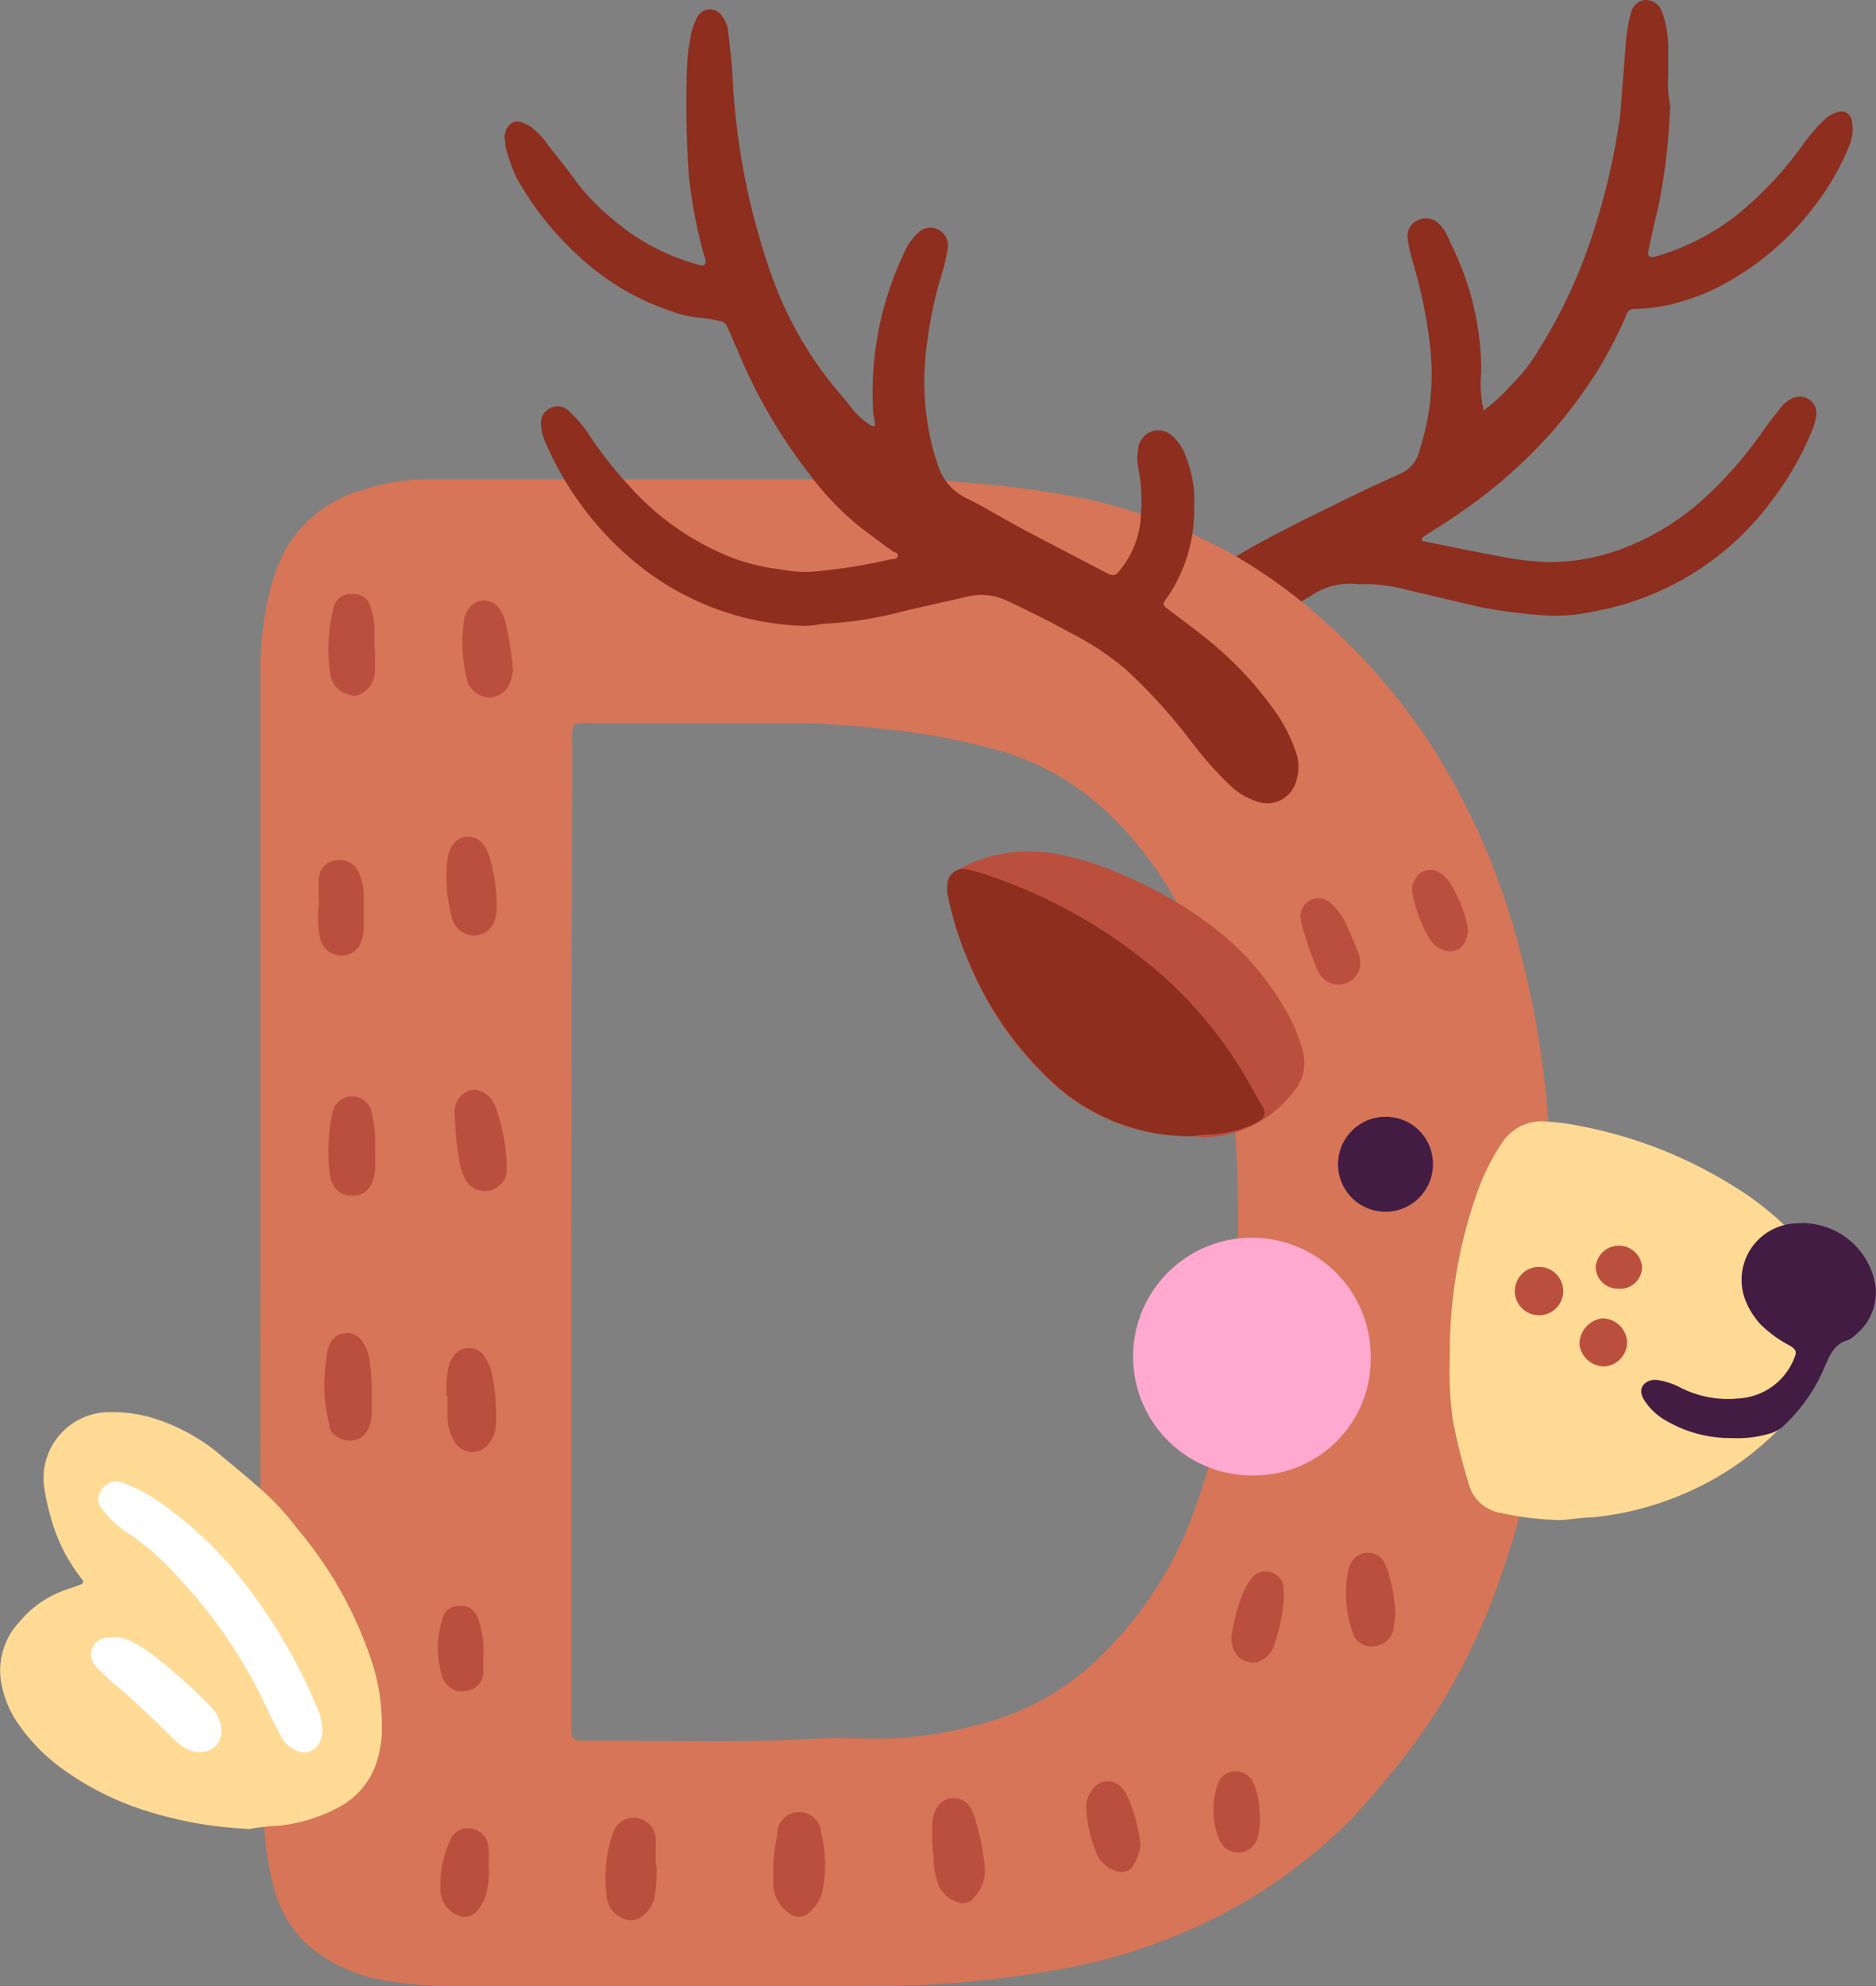 <svg xmlns="http://www.w3.org/2000/svg" viewBox="0 0 85.4 90.39"><rect x="0" y="0" width="85.4" height="90.39" fill="#808080" stroke="none"/><defs><style>.cls-1{fill:#8d2e1f;}.cls-2{fill:#d67557;}.cls-3{fill:#bb4f3e;}.cls-4{fill:#ffda95;}.cls-5{fill:#421c43;}.cls-6{fill:#ffa8d0;}.cls-7{fill:#fff;}</style></defs><g id="圖層_2" data-name="圖層 2"><g id="OBJECTS"><path class="cls-1" d="M61.85,26.59a3.13,3.13,0,0,0-2.19.54c-1,.59-2.08,1.14-3.11,1.72a17.55,17.55,0,0,0-3.18,2.44,7.43,7.43,0,0,0-1.52,2.11l-.61,1.19a2.83,2.83,0,0,1-.38.59,1.36,1.36,0,0,1-1.52.34,1.1,1.1,0,0,1-.73-1,2.63,2.63,0,0,1,.18-1.24,12.34,12.34,0,0,1,1.32-2.42,19.22,19.22,0,0,1,3.13-3.43,16.17,16.17,0,0,1,2.57-1.83c1.7-1.05,3.5-1.92,5.29-2.8.87-.43,1.76-.84,2.64-1.24a1.49,1.49,0,0,0,.86-1,11.29,11.29,0,0,0,.49-4.9,22,22,0,0,0-.81-3.85,5.78,5.78,0,0,1-.19-.92.78.78,0,0,1,.43-.86.84.84,0,0,1,1,.17A2.18,2.18,0,0,1,66,11a13,13,0,0,1,1.43,5.69,1.69,1.69,0,0,0,0,.23,5.47,5.47,0,0,0,.11,1.76,8.14,8.14,0,0,0,1.26-1.16A7.69,7.69,0,0,0,70,16a23.69,23.69,0,0,0,2.45-5.19,30.55,30.55,0,0,0,1.22-5c.11-.6.13-1.2.18-1.8.07-.82.12-1.63.2-2.44a6.81,6.81,0,0,1,.2-1A.74.74,0,0,1,74.9,0a.79.79,0,0,1,.77.57A4.76,4.76,0,0,1,75.94,2c0,.47,0,1,0,1.42a5.35,5.35,0,0,0,.08,1.33.49.49,0,0,1,0,.24,27.75,27.75,0,0,1-.55,4.53c-.16.61-.29,1.23-.42,1.84-.07.29,0,.4.33.31A10.9,10.9,0,0,0,79,9.84a16.43,16.43,0,0,0,3.17-3.39,7.68,7.68,0,0,1,.88-1,1.44,1.44,0,0,1,.61-.35.48.48,0,0,1,.64.41,1.91,1.91,0,0,1-.1,1.08,11.64,11.64,0,0,1-1.61,2.8,12.58,12.58,0,0,1-3.34,3.08A10.17,10.17,0,0,1,76,13.87a8,8,0,0,1-1.55.19.38.38,0,0,0-.41.26,19.23,19.23,0,0,1-1.34,2.59,23.24,23.24,0,0,1-1.92,2.6,22.81,22.81,0,0,1-4.42,3.9c-.49.35-1,.65-1.53,1-.07.05-.14.1-.09.19s.09,0,.14.05c1.18.23,2.37.49,3.55.7a12.61,12.61,0,0,0,2.11.23,9.43,9.43,0,0,0,3.32-.61,11.63,11.63,0,0,0,3.73-2.3,18.22,18.22,0,0,0,2.73-3.15c.24-.34.51-.66.77-1a1.36,1.36,0,0,1,.5-.39.76.76,0,0,1,1.09.79,3.54,3.54,0,0,1-.28.89,13.86,13.86,0,0,1-1.71,2.93,12.9,12.9,0,0,1-8.09,5.08,8.24,8.24,0,0,1-2.27.19,24.46,24.46,0,0,1-3-.39l-3.22-.76A7.39,7.39,0,0,0,61.85,26.59Z"/><path class="cls-2" d="M11.85,55.56q0-12.39,0-24.78a15.64,15.64,0,0,1,.44-3.91A8.14,8.14,0,0,1,13,25a5.84,5.84,0,0,1,3.47-2.69,9.74,9.74,0,0,1,2.78-.5H40.2c.66,0,1.32,0,2,0,.92.06,1.83.17,2.75.24s1.93.22,2.89.37a24.3,24.3,0,0,1,8.31,2.83,24,24,0,0,1,3.66,2.6,28.45,28.45,0,0,1,5.35,6.08,32.17,32.17,0,0,1,3.71,8.16,42.52,42.52,0,0,1,1.39,6.71c.12.83.17,1.67.24,2.51a78.53,78.53,0,0,1,.1,8.12c0,1-.19,1.93-.26,2.9a36,36,0,0,1-.5,3.59,35.45,35.45,0,0,1-2.06,7.27,27.56,27.56,0,0,1-4.34,7.38c-.66.79-1.32,1.58-2,2.3a24.18,24.18,0,0,1-4.6,3.58A25.56,25.56,0,0,1,48.4,89.6a46.77,46.77,0,0,1-5.15.66c-1.79.15-3.57.12-5.36.13-5.73,0-11.47,0-17.21,0a17.27,17.27,0,0,1-3.44-.31,7.07,7.07,0,0,1-3-1.37,5.14,5.14,0,0,1-1.67-2.45A13.85,13.85,0,0,1,12,82.7c-.22-2.94-.11-5.89-.12-8.83C11.83,67.77,11.85,61.66,11.85,55.56ZM26,56.05V78.22c0,1.1,0,1,1.05,1,3.36,0,6.73.1,10.09-.09.92-.05,1.85,0,2.77,0a17.6,17.6,0,0,0,4.67-.65A12,12,0,0,0,49.43,76a17.37,17.37,0,0,0,4.87-7.07,32,32,0,0,0,1.86-8.36c.12-1.28.2-2.57.2-3.86,0-2,0-3.95-.2-5.91a33,33,0,0,0-.82-5.05,17.37,17.37,0,0,0-3.87-7.67,13.5,13.5,0,0,0-2.9-2.54A12.09,12.09,0,0,0,44.88,34a29.4,29.4,0,0,0-4.65-.82,38.52,38.52,0,0,0-3.85-.27c-3.16,0-6.32,0-9.47,0a3.85,3.85,0,0,0-.48,0c-.27,0-.36.11-.38.39s0,.53,0,.79Z"/><path class="cls-3" d="M16.92,63.38v1a1.47,1.47,0,0,1-.18.68.87.87,0,0,1-.9.5A1,1,0,0,1,15,65a.83.83,0,0,1,0-.15,6.92,6.92,0,0,1-.21-2.4c0-.23.06-.47.08-.7a1.48,1.48,0,0,1,.24-.74.84.84,0,0,1,1.35,0,1.75,1.75,0,0,1,.34.79A8.59,8.59,0,0,1,16.92,63.38Z"/><path class="cls-3" d="M42.44,83.77c0-.26,0-.52,0-.78a1.82,1.82,0,0,1,.15-.61.89.89,0,0,1,1.58-.12,2.38,2.38,0,0,1,.24.57A11.28,11.28,0,0,1,44.83,85a1.74,1.74,0,0,1-.44,1.3.67.67,0,0,1-.9.23,1.39,1.39,0,0,1-.85-1,4.42,4.42,0,0,1-.13-.61c0-.39-.06-.79-.09-1.18Z"/><path class="cls-3" d="M29.89,84.9c0,.42,0,.84-.07,1.25a1.47,1.47,0,0,1-.59,1.07.79.79,0,0,1-.75.13,1.17,1.17,0,0,1-.85-.95,6.33,6.33,0,0,1,.28-3,1,1,0,0,1,1.94.26,1.94,1.94,0,0,1,0,.24v1Z"/><path class="cls-3" d="M35.2,85.23a8.21,8.21,0,0,1,.18-1.71,1,1,0,0,1,2-.1,5.88,5.88,0,0,1,.06,2.64,1.81,1.81,0,0,1-.55.93.68.68,0,0,1-1,.06,1.69,1.69,0,0,1-.69-1.19C35.2,85.65,35.21,85.44,35.2,85.23Z"/><path class="cls-3" d="M20.32,63.5c0-.34,0-.68.05-1a1.35,1.35,0,0,1,.21-.67.85.85,0,0,1,1.53,0,2.13,2.13,0,0,1,.27.64,8.93,8.93,0,0,1,.19,2.42,1.3,1.3,0,0,1-.26.73.94.94,0,0,1-1.66-.08,2.22,2.22,0,0,1-.28-1c0-.34,0-.68,0-1Z"/><path class="cls-3" d="M23.06,52.91c0,.18,0,.34,0,.49a1,1,0,0,1-.8.79,1,1,0,0,1-1.07-.5,2.51,2.51,0,0,1-.26-.74,14.44,14.44,0,0,1-.23-2.27,1,1,0,0,1,.56-1,.71.71,0,0,1,.68,0,1.23,1.23,0,0,1,.61.68A8.52,8.52,0,0,1,23.06,52.91Z"/><path class="cls-3" d="M20.32,40c0-.24,0-.55.05-.87a1.56,1.56,0,0,1,.15-.52.86.86,0,0,1,1.53-.11,1.83,1.83,0,0,1,.23.49,7.84,7.84,0,0,1,.33,2.41,1.67,1.67,0,0,1-.06.38,1,1,0,0,1-.95.8,1.06,1.06,0,0,1-1-.72,6.57,6.57,0,0,1-.21-1C20.33,40.56,20.34,40.3,20.32,40Z"/><path class="cls-3" d="M17.07,29.63c0,.34,0,.68,0,1a1.2,1.2,0,0,1-.75,1,.56.56,0,0,1-.38,0,1.1,1.1,0,0,1-.91-1,7.46,7.46,0,0,1,.14-2.9.79.79,0,0,1,.9-.69.77.77,0,0,1,.81.61,4.13,4.13,0,0,1,.17.85c0,.34,0,.68,0,1Z"/><path class="cls-3" d="M17.08,52.13v1a1.67,1.67,0,0,1-.18.76.86.86,0,0,1-.88.52.9.9,0,0,1-.88-.54,1.33,1.33,0,0,1-.12-.37,8.5,8.5,0,0,1,.12-2.89.91.91,0,0,1,1.76-.06A5.86,5.86,0,0,1,17.08,52.13Z"/><path class="cls-3" d="M23.35,30.5a2.1,2.1,0,0,1-.22.75,1,1,0,0,1-1.43.31,1,1,0,0,1-.44-.63,6.74,6.74,0,0,1-.12-2.79,1.25,1.25,0,0,1,.24-.49.84.84,0,0,1,1.35.05,2.23,2.23,0,0,1,.27.56A14.11,14.11,0,0,1,23.35,30.5Z"/><path class="cls-3" d="M14.52,41.13a9.29,9.29,0,0,1,0-1.18.89.89,0,0,1,1-.8.92.92,0,0,1,.84.62,3.12,3.12,0,0,1,.2.84c0,.58,0,1.16,0,1.73a1.4,1.4,0,0,1-.1.46.93.93,0,0,1-.94.69,1,1,0,0,1-.93-.72A4.32,4.32,0,0,1,14.52,41.13Z"/><path class="cls-3" d="M63.52,73.44a6.73,6.73,0,0,1-.09.77,1,1,0,0,1-.84.71.88.88,0,0,1-1-.58,5.42,5.42,0,0,1-.22-2.85,1.08,1.08,0,0,1,.33-.61.86.86,0,0,1,1.3.2,2.7,2.7,0,0,1,.23.58A8.18,8.18,0,0,1,63.52,73.44Z"/><path class="cls-3" d="M51.92,84a2.39,2.39,0,0,1-.35.94.61.61,0,0,1-.7.23,1.44,1.44,0,0,1-.94-.78,6.32,6.32,0,0,1-.48-2.06,1.26,1.26,0,0,1,.28-.88A.83.83,0,0,1,51,81.3a1.48,1.48,0,0,1,.25.31A7,7,0,0,1,51.92,84Z"/><path class="cls-3" d="M58.45,72.73A8.73,8.73,0,0,1,58,74.88a1.24,1.24,0,0,1-.46.62.92.92,0,0,1-1.3-.26,1.27,1.27,0,0,1-.17-.83,8.26,8.26,0,0,1,.51-1.89,3.07,3.07,0,0,1,.39-.68.78.78,0,0,1,.91-.27.76.76,0,0,1,.55.77Z"/><path class="cls-3" d="M22.25,84.85a4.26,4.26,0,0,1-.11,1.33,2.2,2.2,0,0,1-.39.76.76.76,0,0,1-1,.19,1.28,1.28,0,0,1-.7-1.08,5,5,0,0,1,.44-2.29.85.85,0,0,1,.95-.54.94.94,0,0,1,.8.84A6.94,6.94,0,0,1,22.25,84.85Z"/><path class="cls-3" d="M59.22,41.87a.81.81,0,0,1,.41-.89.8.8,0,0,1,.95.13,2.83,2.83,0,0,1,.72,1c.18.37.33.76.5,1.15a1.62,1.62,0,0,1,.12.69,1,1,0,0,1-1.52.71,1.26,1.26,0,0,1-.44-.53A18.23,18.23,0,0,1,59.24,42,.91.91,0,0,1,59.22,41.87Z"/><path class="cls-3" d="M22,75.45c0,.19,0,.4,0,.61a.86.86,0,0,1-.8.9.94.94,0,0,1-1.08-.69,4.57,4.57,0,0,1-.19-1.47,5.71,5.71,0,0,1,.2-1.08.73.73,0,0,1,.79-.62.77.77,0,0,1,.84.56A4.28,4.28,0,0,1,22,75.45Z"/><path class="cls-3" d="M66.81,42.17a1.15,1.15,0,0,1-.19.81.74.74,0,0,1-.84.28,1.15,1.15,0,0,1-.72-.57,6.35,6.35,0,0,1-.76-2,.94.94,0,0,1,.12-.68.78.78,0,0,1,1.15-.27,1.67,1.67,0,0,1,.48.51,6.4,6.4,0,0,1,.72,1.73A1,1,0,0,1,66.81,42.17Z"/><path class="cls-3" d="M57.35,82.74a3,3,0,0,1-.11.94.92.92,0,0,1-.82.63.91.91,0,0,1-.89-.53,3.59,3.59,0,0,1-.11-2.54.86.86,0,0,1,1.34-.46,1,1,0,0,1,.36.5A4.25,4.25,0,0,1,57.35,82.74Z"/><path class="cls-1" d="M54.36,23.09a7,7,0,0,1-1.26,4.15c-.19.26-.19.29.1.51.56.43,1.14.84,1.69,1.29a16.43,16.43,0,0,1,3,3.12A7.38,7.38,0,0,1,59,34.25a2.06,2.06,0,0,1,0,1.32,1.37,1.37,0,0,1-1.83.89A3.18,3.18,0,0,1,56,35.75a16.86,16.86,0,0,1-1.77-2,25,25,0,0,0-3-3.3,13,13,0,0,0-2.5-1.65c-.95-.52-1.9-1-2.89-1.46a2.73,2.73,0,0,0-1.75-.2l-2.85.65a17.75,17.75,0,0,1-3.41.58c-.44,0-.88.14-1.33.11A12.59,12.59,0,0,1,29,25.66a14.53,14.53,0,0,1-4.15-5.48,2.22,2.22,0,0,1-.22-.91.72.72,0,0,1,.43-.7.71.71,0,0,1,.81.11,5.88,5.88,0,0,1,1,1.19,18.19,18.19,0,0,0,1.86,2.34,12.22,12.22,0,0,0,4.64,3.19,9.27,9.27,0,0,0,2.14.51,5.93,5.93,0,0,0,1.33.12,24.73,24.73,0,0,0,3.73-.58c.11,0,.29,0,.3-.15s-.13-.14-.21-.2c-.54-.37-1.06-.78-1.58-1.17a13.22,13.22,0,0,1-2.27-2.4,24.08,24.08,0,0,1-3.26-5.65c-.15-.34-.3-.68-.44-1a.42.42,0,0,0-.36-.27,6.53,6.53,0,0,0-.77-.14,4.83,4.83,0,0,1-1.46-.32,11.42,11.42,0,0,1-3.87-2.22,14.11,14.11,0,0,1-3.13-3.83A7.46,7.46,0,0,1,23,6.61a.8.8,0,0,1,0-.15.8.8,0,0,1,.28-.85c.28-.19.56,0,.81.11a3.32,3.32,0,0,1,.83.84c.46.6.95,1.19,1.39,1.81A10.09,10.09,0,0,0,27.92,10a9.84,9.84,0,0,0,3.71,2,1.67,1.67,0,0,0,.3.08.16.16,0,0,0,.19-.19c0-.13-.07-.25-.1-.38a22.73,22.73,0,0,1-.66-3.48,46.75,46.75,0,0,1-.09-4.88,9.31,9.31,0,0,1,.17-1.49,3,3,0,0,1,.27-.82.66.66,0,0,1,1.2-.05,1.29,1.29,0,0,1,.24.66c.07.62.15,1.25.19,1.88a31.7,31.7,0,0,0,1.85,9.39,17,17,0,0,0,3.21,5.39c.14.16.26.33.39.49a3.31,3.31,0,0,0,.89.78.2.2,0,0,0,.14,0,.16.16,0,0,0,0-.14c0-.16-.06-.31-.07-.47a14.82,14.82,0,0,1,1.41-7.27,2.57,2.57,0,0,1,.63-.9.78.78,0,0,1,.94-.14.8.8,0,0,1,.41.86,7.33,7.33,0,0,1-.2.93,18.71,18.71,0,0,0-.74,3.38,12.2,12.2,0,0,0,.28,4.85c.06.2.12.4.19.6A2.5,2.5,0,0,0,44,22.68c.78.37,1.52.84,2.28,1.25,1.23.66,2.47,1.3,3.7,1.94l.42.22c.31.14.37.12.6-.16a4.23,4.23,0,0,0,.94-2.55,7.59,7.59,0,0,0-.13-2.12,2.27,2.27,0,0,1,0-.78.92.92,0,0,1,1.52-.67,2.13,2.13,0,0,1,.66,1A5.27,5.27,0,0,1,54.36,23.09Z"/><path class="cls-3" d="M54.21,51.71a9.18,9.18,0,0,1-6.49-2.6,15.37,15.37,0,0,1-3.59-5.23,13.44,13.44,0,0,1-.8-2.47,4.9,4.9,0,0,1-.11-1,.88.88,0,0,1,.46-.85,4.33,4.33,0,0,1,.78-.38,6.91,6.91,0,0,1,3.95-.25,13,13,0,0,1,2.54.82,19,19,0,0,1,4.49,2.61,12.75,12.75,0,0,1,3.3,4,7.65,7.65,0,0,1,.54,1.4,2,2,0,0,1-.46,2,5.19,5.19,0,0,1-4,2Z"/><path class="cls-1" d="M54.26,51.71A9.22,9.22,0,0,1,47.65,49a15.38,15.38,0,0,1-3.52-5.17,14.59,14.59,0,0,1-1-3.16,1.44,1.44,0,0,1,0-.46.73.73,0,0,1,.95-.63,8.66,8.66,0,0,1,1.13.34,23.28,23.28,0,0,1,6.93,3.83,19,19,0,0,1,4.8,5.68c.18.34.39.68.57,1a.39.39,0,0,1-.15.55,2,2,0,0,1-.48.26,5.44,5.44,0,0,1-2.15.4Z"/><path class="cls-4" d="M66,61.73a21.76,21.76,0,0,1,1.26-7.5,10.1,10.1,0,0,1,1.09-2.18,2.18,2.18,0,0,1,2.14-1,11,11,0,0,1,1.4.19,20.29,20.29,0,0,1,7,2.73A13.62,13.62,0,0,1,82.38,57a5.82,5.82,0,0,1,1.11,2.5,4.29,4.29,0,0,1-.2,2.1,7.65,7.65,0,0,1-1.61,2.68,13.43,13.43,0,0,1-4.46,3.45,14,14,0,0,1-4.75,1.33c-.49,0-1,.11-1.48.12a13.91,13.91,0,0,1-2.66-.32,1.82,1.82,0,0,1-1.48-1.36,26.13,26.13,0,0,1-.72-2.9A16.72,16.72,0,0,1,66,61.73Z"/><path class="cls-3" d="M73,62.19a1.15,1.15,0,0,1-1.1-1A1.19,1.19,0,0,1,72.94,60a1.14,1.14,0,0,1,1.13,1.07A1.11,1.11,0,0,1,73,62.19Z"/><path class="cls-3" d="M70.11,57.66a1.1,1.1,0,1,1-.1,2.2,1.1,1.1,0,0,1,.1-2.2Z"/><path class="cls-3" d="M73.64,58.65a1,1,0,0,1-1-1,1.06,1.06,0,0,1,2.11,0A1,1,0,0,1,73.64,58.65Z"/><path class="cls-5" d="M78.84,65.45a5.8,5.8,0,0,1-2.94-.76,2.79,2.79,0,0,1-1.07-1c-.34-.58.13-.91.56-.89a3.26,3.26,0,0,1,1.12.36,4.78,4.78,0,0,0,2.6.49,2.91,2.91,0,0,0,2.56-1.81c.13-.3.11-.41-.18-.59a5.55,5.55,0,0,1-1.37-1,3.63,3.63,0,0,1-.66-1.06,2.57,2.57,0,0,1,2.28-3.51,3.38,3.38,0,0,1,3.63,2.8,2.47,2.47,0,0,1-.88,2.25,1.25,1.25,0,0,1-.39.27c-.58.17-.77.62-1,1.12a7.78,7.78,0,0,1-1.85,2.72,1.58,1.58,0,0,1-.67.4A5.13,5.13,0,0,1,78.84,65.45Z"/><path class="cls-5" d="M65.23,52.92A2.16,2.16,0,1,1,63,50.83,2.14,2.14,0,0,1,65.23,52.92Z"/><path class="cls-6" d="M62.4,61.76a5.3,5.3,0,0,1-5.33,5.39,5.41,5.41,0,1,1,5.33-5.39Z"/><path class="cls-4" d="M17.38,78.47a4.83,4.83,0,0,1-.16,1.47,3.56,3.56,0,0,1-1.85,2.34,7.27,7.27,0,0,1-2.78.82,9.3,9.3,0,0,0-1.17.13.64.64,0,0,1-.24,0,18,18,0,0,1-5.08-1,13.37,13.37,0,0,1-3.39-1.82,8.51,8.51,0,0,1-1.91-2,4.69,4.69,0,0,1-.74-1.81,3.22,3.22,0,0,1,.82-2.78,4.75,4.75,0,0,1,2.19-1.49l.52-.18c.23-.09.25-.13.1-.33a7.78,7.78,0,0,1-1.35-2.66A9.84,9.84,0,0,1,2,67.59a3,3,0,0,1,3-3.32A6.33,6.33,0,0,1,7,64.55a8.78,8.78,0,0,1,3.14,1.76c.61.5,1.2,1,1.81,1.53a12,12,0,0,1,1.59,1.74,18.09,18.09,0,0,1,3.35,5.94A9,9,0,0,1,17.38,78.47Z"/><path class="cls-7" d="M14.66,78.58a1.2,1.2,0,0,1-.05.57.8.8,0,0,1-1.21.47,1.29,1.29,0,0,1-.61-.59L12.26,78a22.35,22.35,0,0,0-4.14-6.2A12.18,12.18,0,0,0,6,69.89,4.89,4.89,0,0,1,4.7,68.75a.71.71,0,0,1-.09-.93.8.8,0,0,1,1-.33,7.81,7.81,0,0,1,2.05,1.16,17.54,17.54,0,0,1,3.72,3.73,24.52,24.52,0,0,1,3.05,5.33A2.58,2.58,0,0,1,14.66,78.58Z"/><path class="cls-7" d="M5,74.53a1.45,1.45,0,0,1,.92.15,5,5,0,0,1,.75.43,22.39,22.39,0,0,1,3,2.65,1.46,1.46,0,0,1,.4,1.07.9.9,0,0,1-.83.9,1.21,1.21,0,0,1-.89-.22,3.68,3.68,0,0,1-.6-.51C6.9,78.15,6,77.31,5.1,76.55c-.24-.2-.46-.43-.68-.65A.78.78,0,0,1,5,74.53Z"/></g></g></svg>